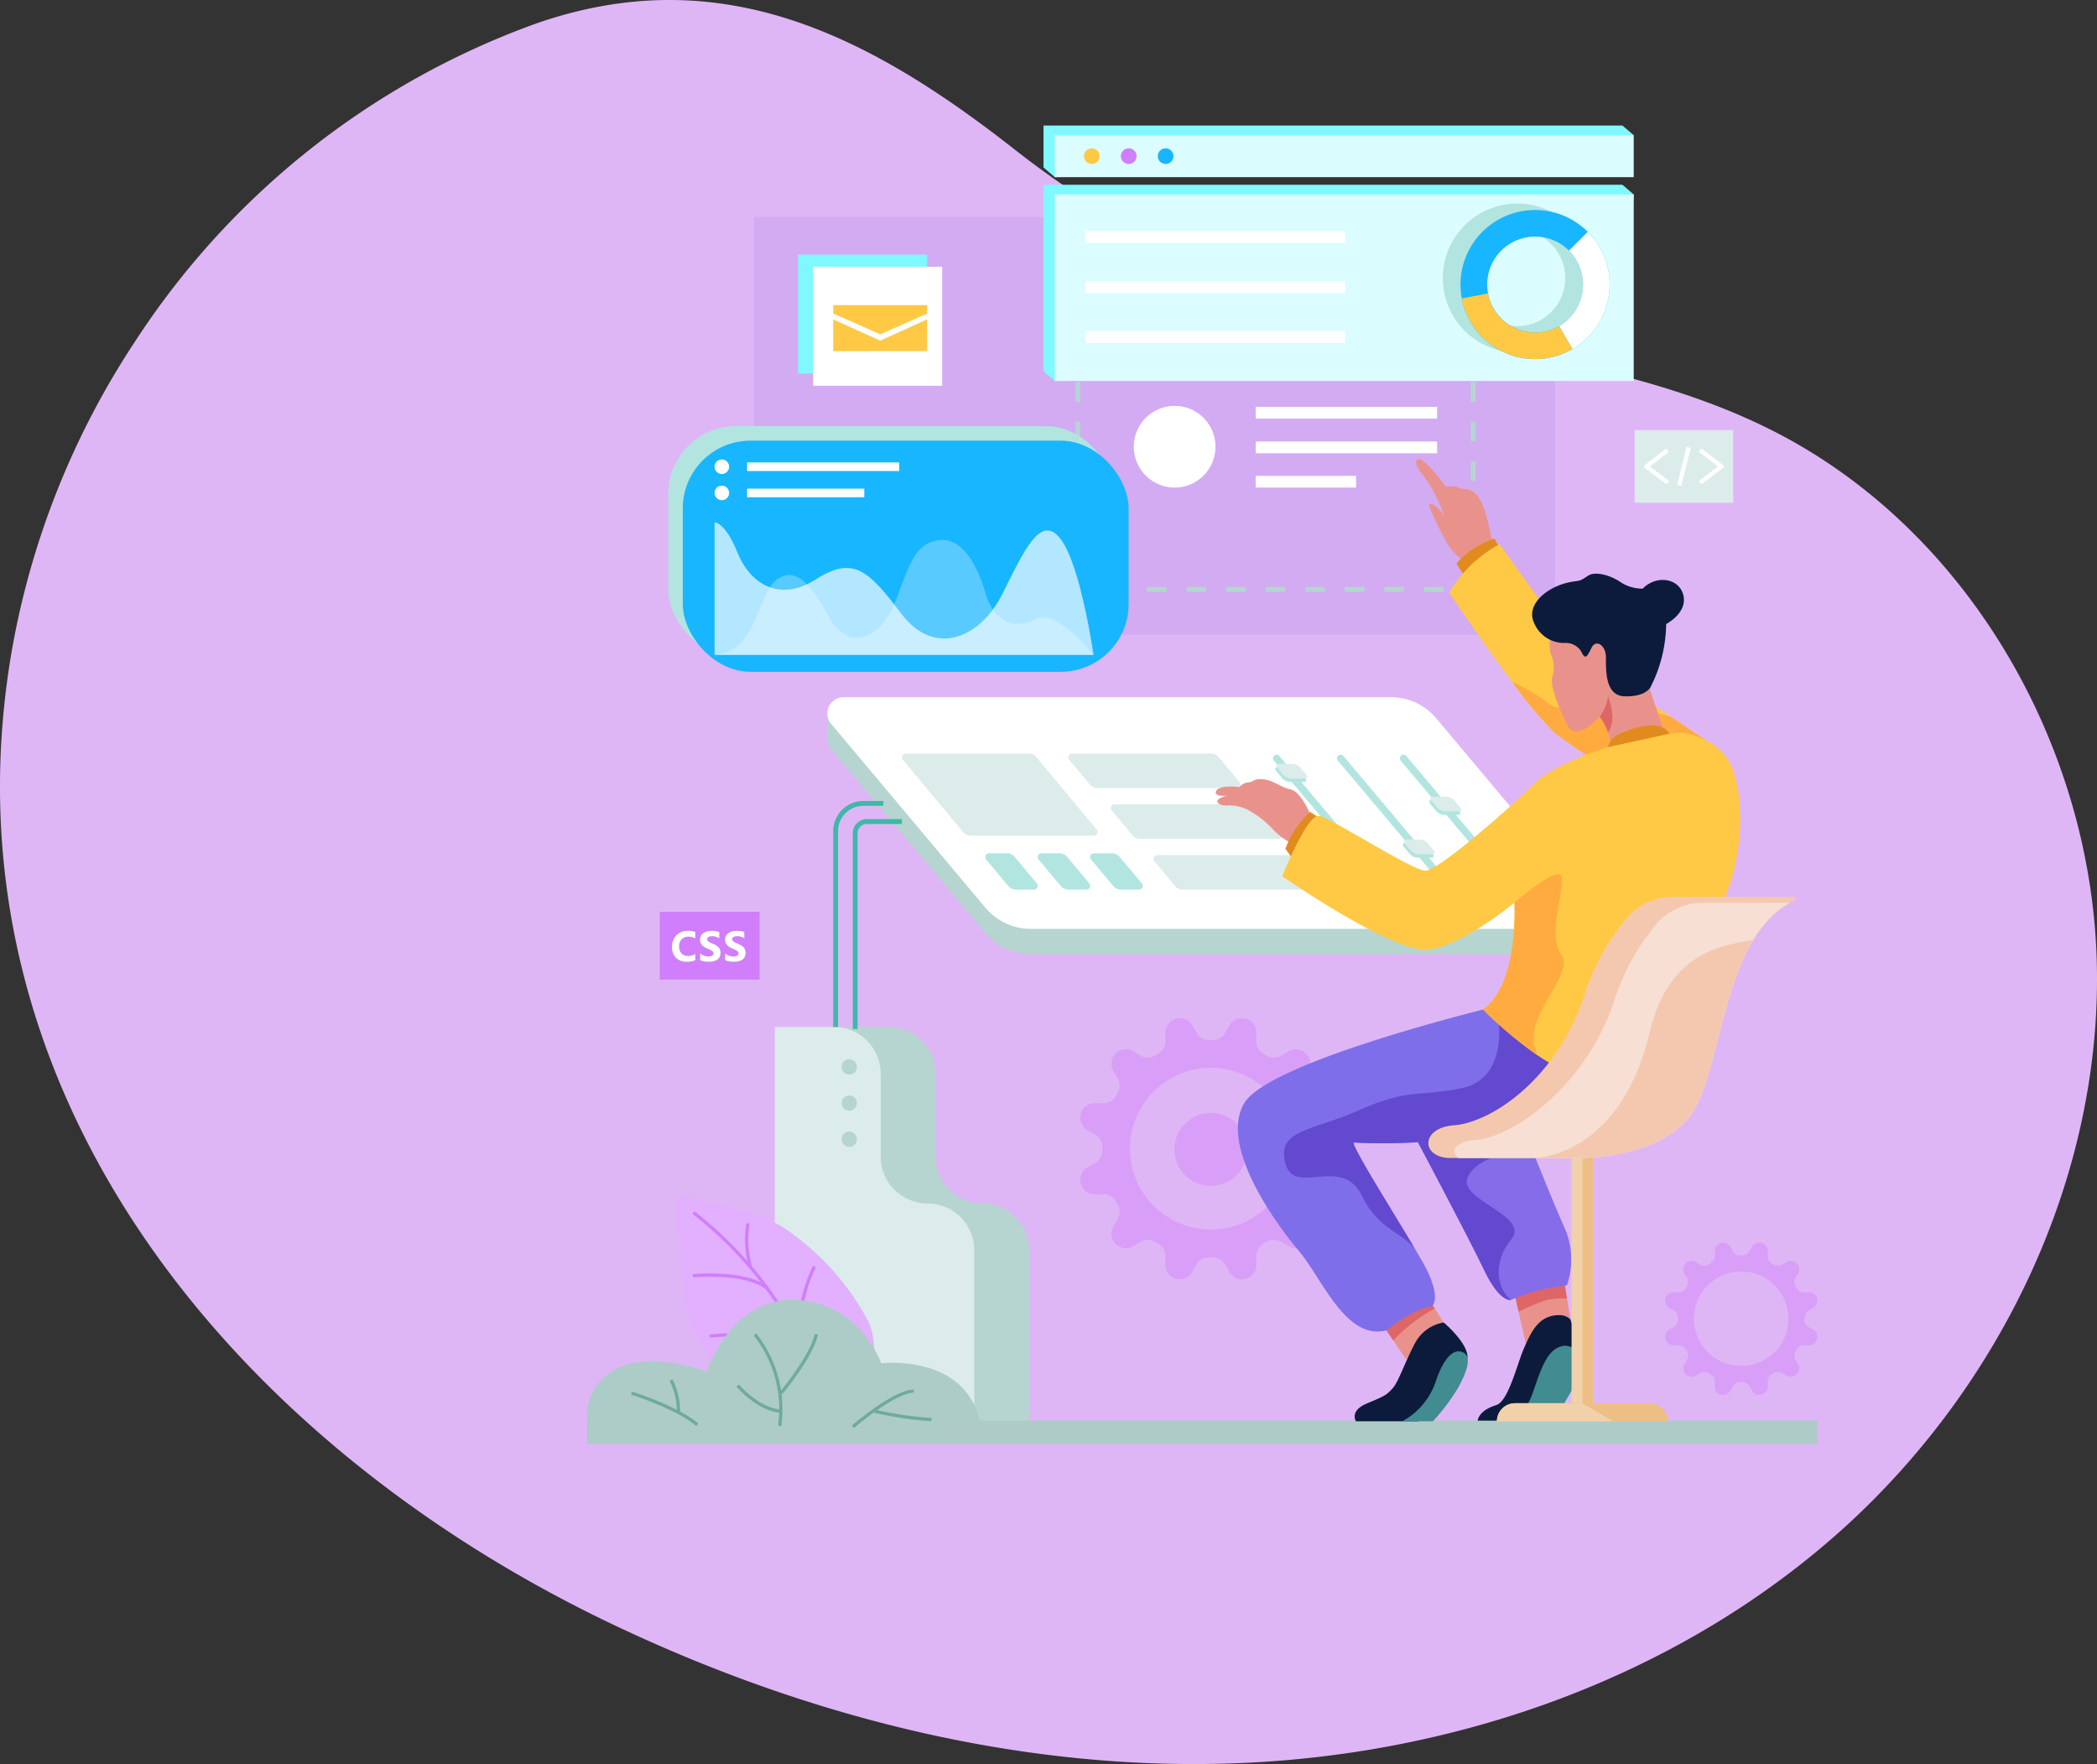 <svg xmlns="http://www.w3.org/2000/svg" xmlns:xlink="http://www.w3.org/1999/xlink" width="210" height="176.66" viewBox="0 0 210 176.66"><rect x="0" y="0" width="210" height="176.66" fill="#333333" stroke="none"/><defs><clipPath id="a"><rect width="210" height="176.66" fill="#dfb6f5"/></clipPath></defs><g transform="translate(-537.5 -10418.888)"><g transform="translate(537.5 10418.888)"><g clip-path="url(#a)"><path d="M13.466,34.287A81.737,81.737,0,0,0,1.221,64.941c-7.746,44.216,22.43,79.838,60.283,97.8,19.612,9.308,41.3,14.764,62.986,13.807s43.343-8.606,59.579-23.016,26.579-35.8,25.9-57.5-13.079-43.092-32.447-52.9c-16.753-8.482-36.731-8.067-54.06-15.3A95.447,95.447,0,0,1,101.394,14.8C86.96,3.522,72.12-4.1,53.623,2.38A80.381,80.381,0,0,0,13.466,34.287" transform="translate(0 0)" fill="#dfb6f5"/></g></g><g transform="translate(-70.07 9101.903)"><path d="M814.471,1853.113v-8.3a4.683,4.683,0,0,0-4.683-4.683h-5.921V1879.6h19.971v-17.118a4.683,4.683,0,0,0-4.683-4.683h0A4.683,4.683,0,0,1,814.471,1853.113Z" transform="translate(-113.213 -420.297)" fill="#b6d5d0"/><path d="M1118.73,1991.334l-3.779,3.69-1.271-1.889-2.028-3.017,4.859-2.258,1.326,2.077Z" transform="translate(-366.578 -541.905)" fill="#e9928b"/><path d="M1117.837,1989.938a15.723,15.723,0,0,0-4.157,3.2l-2.028-3.016,4.859-2.258Z" transform="translate(-366.578 -541.905)" fill="#de6667"/><rect width="80.215" height="41.826" transform="translate(683.087 1338.721)" fill="#856de9" opacity="0.15"/><rect width="12.919" height="11.916" transform="translate(687.487 1342.479)" fill="#7ff9ff"/><g transform="translate(715.263 1352.055)"><path d="M1164.055,1458.013h-.484v-.727h-.727v-.484h1.211Z" transform="translate(-1123.981 -1456.802)" fill="#b6d5d0"/><path d="M994.8,1457.286h-1.982v-.484H994.8Zm-3.963,0h-1.982v-.484h1.982Zm-3.963,0h-1.982v-.484h1.982Zm-3.963,0h-1.982v-.484h1.982Zm-3.963,0h-1.982v-.484h1.982Zm-3.963,0H973v-.484h1.982Zm-3.963,0h-1.982v-.484h1.982Zm-3.963,0h-1.982v-.484h1.982Zm-3.963,0h-1.982v-.484h1.982Z" transform="translate(-957.919 -1456.802)" fill="#b6d5d0"/><path d="M943.539,1458.013h-.484V1456.8h1.211v.484h-.727Z" transform="translate(-943.055 -1456.802)" fill="#b6d5d0"/><path d="M943.539,1492.657h-.484v-1.979h.484Zm0-3.958h-.484v-1.979h.484Zm0-3.958h-.484v-1.979h.484Zm0-3.958h-.484V1478.8h.484Zm0-3.958h-.484v-1.979h.484Z" transform="translate(-943.055 -1471.655)" fill="#b6d5d0"/><path d="M944.266,1587.986h-1.211v-1.211h.484v.727h.727Z" transform="translate(-943.055 -1563.793)" fill="#b6d5d0"/><path d="M994.8,1591.37h-1.981v-.484H994.8Zm-3.963,0h-1.982v-.484h1.982Zm-3.963,0h-1.982v-.484h1.982Zm-3.963,0h-1.982v-.484h1.982Zm-3.963,0h-1.982v-.484h1.982Zm-3.963,0H973v-.484h1.982Zm-3.963,0h-1.982v-.484h1.982Zm-3.963,0h-1.982v-.484h1.982Zm-3.963,0h-1.982v-.484h1.982Z" transform="translate(-957.919 -1567.177)" fill="#b6d5d0"/><path d="M1164.055,1587.986h-1.211v-.484h.727v-.727h.484Z" transform="translate(-1123.981 -1563.793)" fill="#b6d5d0"/><path d="M1167.438,1492.657h-.484v-1.979h.484Zm0-3.958h-.484v-1.979h.484Zm0-3.958h-.484v-1.979h.484Zm0-3.958h-.484V1478.8h.484Zm0-3.958h-.484v-1.979h.484Z" transform="translate(-1127.364 -1471.655)" fill="#b6d5d0"/></g><rect width="44.646" height="23.147" rx="6.785" transform="translate(674.49 1359.661)" fill="#b2e5e0"/><rect width="44.646" height="23.147" rx="6.785" transform="translate(675.944 1361.114)" fill="#18b6fe"/><path d="M738.7,1567.577h37.95s-1.265-8.855-3.257-11.547-3.66,1.023-5.867,5.437-6.782,6.406-10.12,1.992-4.845-5.814-8.559-3.445-6.621.377-7.859-2.692-2.288-3.014-2.288-3.014Z" transform="translate(-59.571 -185.012)" fill="#fff" opacity="0.67"/><path d="M738.7,1575.793a3.977,3.977,0,0,0,3.149-1.857c1.4-1.938,1.776-4.9,3.284-5.814s2.907,0,5.006,3.836,5.383,2.032,6.783-1.79,2.045-5.652,4.36-5.867,3.768,2.638,4.576,5.383,2.907,3.661,5.006,2.53,5.787,3.58,5.787,3.58Z" transform="translate(-59.571 -193.228)" fill="#fff" opacity="0.28"/><path d="M739.428,1520.141h0a.727.727,0,0,1-.727-.727h0a.727.727,0,0,1,.727-.727h0a.727.727,0,0,1,.727.727h0A.727.727,0,0,1,739.428,1520.141Z" transform="translate(-59.571 -155.69)" fill="#fff"/><rect width="15.234" height="0.861" transform="translate(682.387 1363.294)" fill="#fff"/><path d="M739.428,1534.983h0a.727.727,0,0,1-.727-.727h0a.727.727,0,0,1,.727-.727h0a.727.727,0,0,1,.727.727h0A.727.727,0,0,1,739.428,1534.983Z" transform="translate(-59.571 -167.908)" fill="#fff"/><rect width="11.735" height="0.861" transform="translate(682.387 1365.918)" fill="#fff"/><rect width="12.919" height="11.916" transform="translate(689.001 1343.701)" fill="#fff"/><g transform="translate(691.013 1347.539)"><path d="M815.3,1439.367l-4.7,2.126-4.7-2.126v3.176H815.3Z" transform="translate(-805.905 -1437.934)" fill="#ffc945"/><path d="M815.3,1431.261h-9.393v.848l4.7,2.079,4.7-2.079Z" transform="translate(-805.905 -1431.261)" fill="#ffc945"/></g><g transform="translate(714.915 1340.118)"><g transform="translate(0 10.012)"><path d="M967.072,1447.128H941.086v-1.213h25.986Zm-25.825-.161h25.663v-.89H941.248Z" transform="translate(-941.086 -1445.915)" fill="#fff"/></g><g transform="translate(0 5.006)"><path d="M967.072,1418.816H941.086V1417.6h25.986Zm-25.825-.162h25.663v-.89H941.248Z" transform="translate(-941.086 -1417.603)" fill="#fff"/></g><g transform="translate(0)"><path d="M967.072,1390.5H941.086v-1.213h25.986Zm-25.825-.161h25.663v-.891H941.248Z" transform="translate(-941.086 -1389.29)" fill="#fff"/></g></g><g transform="translate(771.273 1360.061)"><rect width="9.86" height="7.263" fill="#dceceb"/><path d="M1267.461,1516.066l-2.144-1.617a.212.212,0,0,1,0-.338l2.131-1.63.258.337-1.909,1.461,1.921,1.449Z" transform="translate(-1264.275 -1510.642)" fill="#fff"/><path d="M1296.381,1516.066l-.255-.339,1.922-1.449-1.909-1.461.258-.337,2.131,1.63a.212.212,0,0,1,0,.338Z" transform="translate(-1289.707 -1510.642)" fill="#fff"/><rect width="3.928" height="0.424" transform="translate(4.25 5.486) rotate(-76.026)" fill="#fff"/></g><path d="M1197.385,1987.92l-4.154,3.873-1.036-4.642-.4-1.8,4.964-1.255.286,1.749Z" transform="translate(-432.549 -538.808)" fill="#e9928b"/><path d="M1197.044,1985.847a6.928,6.928,0,0,0-2.053.129,25.4,25.4,0,0,0-2.8,1.175l-.4-1.8,4.964-1.255Z" transform="translate(-432.548 -538.808)" fill="#de6667"/><path d="M1178.981,2003.308c-2.1-.032-2.856,1.691-3.563,3.293s-1.564,5.339-2.789,5.716-1.885,1.036-1.885,1.79h4.421s2.774-3.05,4.2-4.241a6.594,6.594,0,0,0,1.773-1.962,28.059,28.059,0,0,0-1.082-4.172A1.548,1.548,0,0,0,1178.981,2003.308Z" transform="translate(-415.222 -554.621)" fill="#0c1b3c"/><path d="M1192.051,2020.634c-1.533.318-2.1,1.963-3.04,4.7s-2.812,3.03-2.812,3.03h5.222a15.8,15.8,0,0,1,.912-2.276,14.79,14.79,0,0,0,1.451-3C1194.257,2020.774,1192.425,2020.556,1192.051,2020.634Z" transform="translate(-427.944 -568.873)" fill="#408c91"/><path d="M1148.779,1913.7a19.242,19.242,0,0,0-5.578,1.454s-1.116.363-2.731-3.035-7.291-14.043-7.291-14.043l6.527.207,4.935.157s2.665,6.742,3.956,9.609A7.866,7.866,0,0,1,1148.779,1913.7Z" transform="translate(-384.298 -467.993)" fill="#856de9"/><path d="M1143.2,1909.107c-1.978,2.369-1.316,5.126,0,6.043,0,0-1.116.363-2.731-3.035s-7.291-14.043-7.291-14.043l6.527.207,4.262,1.893s-4.2.538-5.14,2.745S1145.179,1906.74,1143.2,1909.107Z" transform="translate(-384.298 -467.993)" fill="#6349cf"/><g transform="translate(715.74 1418.931)" opacity="0.4"><path d="M971.178,1849.962l-.728-.4a1.431,1.431,0,0,1-.738-1.272c0-.059,0-.119,0-.178s0-.119,0-.178a1.431,1.431,0,0,1,.738-1.272l.728-.4a1.439,1.439,0,0,0,.691-1.627c0-.007,0-.015-.007-.021a1.436,1.436,0,0,0-1.41-1.063l-.835.013a1.445,1.445,0,0,1-1.283-.749l-.158-.274a1.446,1.446,0,0,1-.009-1.489l.428-.711a1.437,1.437,0,0,0-.216-1.754l-.018-.018a1.436,1.436,0,0,0-1.754-.216l-.711.427a1.446,1.446,0,0,1-1.489-.009l-.274-.158a1.444,1.444,0,0,1-.749-1.283l.013-.835a1.436,1.436,0,0,0-1.063-1.41l-.022-.007a1.439,1.439,0,0,0-1.627.691l-.4.729a1.431,1.431,0,0,1-1.272.738l-.178,0-.178,0a1.432,1.432,0,0,1-1.272-.738l-.4-.729a1.439,1.439,0,0,0-1.627-.691l-.022.007a1.436,1.436,0,0,0-1.063,1.41l.013.835a1.445,1.445,0,0,1-.749,1.283l-.274.158a1.446,1.446,0,0,1-1.489.009l-.711-.427a1.436,1.436,0,0,0-1.754.216l-.018.018a1.437,1.437,0,0,0-.216,1.754l.428.711a1.447,1.447,0,0,1-.01,1.489l-.158.274a1.445,1.445,0,0,1-1.283.749l-.835-.013a1.436,1.436,0,0,0-1.41,1.063c0,.007,0,.015-.007.021a1.438,1.438,0,0,0,.691,1.627l.728.4a1.431,1.431,0,0,1,.738,1.272c0,.059,0,.119,0,.178s0,.119,0,.178a1.431,1.431,0,0,1-.738,1.272l-.728.4a1.438,1.438,0,0,0-.691,1.627c0,.007,0,.015.007.022a1.436,1.436,0,0,0,1.41,1.063l.835-.013a1.445,1.445,0,0,1,1.283.749l.158.274a1.447,1.447,0,0,1,.01,1.489l-.428.711a1.436,1.436,0,0,0,.216,1.754l.018.018a1.436,1.436,0,0,0,1.754.216l.711-.428a1.447,1.447,0,0,1,1.489.009l.274.158a1.445,1.445,0,0,1,.749,1.283l-.013.835a1.436,1.436,0,0,0,1.063,1.41l.022.007a1.438,1.438,0,0,0,1.627-.691l.4-.728a1.432,1.432,0,0,1,1.272-.738l.178,0,.178,0a1.431,1.431,0,0,1,1.272.738l.4.728a1.438,1.438,0,0,0,1.627.691l.022-.007a1.436,1.436,0,0,0,1.063-1.41l-.013-.835a1.444,1.444,0,0,1,.749-1.283l.274-.158a1.447,1.447,0,0,1,1.489-.009l.711.428a1.436,1.436,0,0,0,1.754-.216l.018-.018a1.436,1.436,0,0,0,.216-1.754l-.428-.711a1.447,1.447,0,0,1,.009-1.489c.053-.09.105-.182.158-.274a1.444,1.444,0,0,1,1.283-.749l.835.013a1.436,1.436,0,0,0,1.41-1.063c0-.007,0-.015.007-.022A1.439,1.439,0,0,0,971.178,1849.962Zm-12.346,6.239a8.094,8.094,0,1,1,8.094-8.094A8.093,8.093,0,0,1,958.832,1856.2Z" transform="translate(-945.747 -1835.022)" fill="#d07efc"/><circle cx="3.654" cy="3.654" r="3.654" transform="translate(8.596 15.711) rotate(-74.68)" fill="#d07efc"/></g><g transform="translate(774.299 1441.409)" opacity="0.4"><path d="M1291.779,1970.868l-.425-.236a.836.836,0,0,1-.431-.743c0-.035,0-.069,0-.1s0-.069,0-.1a.836.836,0,0,1,.431-.743l.425-.236a.839.839,0,0,0,.4-.949s0-.009,0-.013a.838.838,0,0,0-.823-.62l-.487.008a.844.844,0,0,1-.749-.437l-.092-.16a.845.845,0,0,1-.005-.869l.25-.415a.838.838,0,0,0-.126-1.024l-.01-.01a.838.838,0,0,0-1.024-.126l-.415.249a.843.843,0,0,1-.869-.005l-.16-.092a.843.843,0,0,1-.437-.749l.008-.488a.838.838,0,0,0-.62-.823l-.013,0a.84.84,0,0,0-.95.4l-.236.425a.835.835,0,0,1-.742.431l-.1,0-.1,0a.835.835,0,0,1-.743-.431l-.236-.425a.84.84,0,0,0-.949-.4l-.013,0a.838.838,0,0,0-.62.823l.008.488a.843.843,0,0,1-.437.749l-.16.092a.843.843,0,0,1-.869.005l-.415-.249a.838.838,0,0,0-1.024.126l-.01.01a.839.839,0,0,0-.126,1.024l.25.415a.844.844,0,0,1-.005.869l-.092.16a.843.843,0,0,1-.749.437l-.487-.008a.838.838,0,0,0-.823.62l0,.013a.839.839,0,0,0,.4.949l.425.236a.836.836,0,0,1,.431.743c0,.035,0,.069,0,.1s0,.069,0,.1a.836.836,0,0,1-.431.743l-.425.236a.84.84,0,0,0-.4.95l0,.012a.838.838,0,0,0,.823.621l.487-.008a.843.843,0,0,1,.749.437l.092.16a.844.844,0,0,1,.005.869l-.25.415a.839.839,0,0,0,.126,1.024l.01.01a.838.838,0,0,0,1.024.126l.415-.25a.845.845,0,0,1,.869.006l.16.092a.844.844,0,0,1,.437.749l-.008.487a.838.838,0,0,0,.62.823l.013,0a.839.839,0,0,0,.949-.4l.236-.425a.836.836,0,0,1,.743-.431l.1,0,.1,0a.836.836,0,0,1,.742.431l.236.425a.84.84,0,0,0,.95.4l.013,0a.838.838,0,0,0,.62-.823l-.008-.487a.844.844,0,0,1,.437-.749l.16-.092a.845.845,0,0,1,.869-.006l.415.25a.838.838,0,0,0,1.024-.126l.01-.01a.838.838,0,0,0,.126-1.024l-.25-.415a.845.845,0,0,1,.005-.869l.092-.16a.843.843,0,0,1,.749-.437l.487.008a.838.838,0,0,0,.823-.621s0-.009,0-.012A.839.839,0,0,0,1291.779,1970.868Zm-7.206,3.642a4.725,4.725,0,1,1,4.724-4.724A4.724,4.724,0,0,1,1284.573,1974.51Z" transform="translate(-1276.935 -1962.147)" fill="#d07efc"/></g><rect width="123.219" height="2.338" transform="translate(666.356 1459.251)" fill="#aecbc7"/><g transform="translate(690.417 1386.808)"><path d="M879.339,1684.322v-2.537l-2.284-.59-1.75-2.086.457-1.249-13.943-15.932H803.568a1.035,1.035,0,0,0-1.034,1.034v1.8l.014.011a1.594,1.594,0,0,0,.37.839l15.453,18.417a5.91,5.91,0,0,0,4.527,2.11h54.826a1.619,1.619,0,0,0,1.616-1.446A1.7,1.7,0,0,0,879.339,1684.322Z" transform="translate(-802.534 -1660.411)" fill="#b6d5d0"/><g transform="translate(0)"><path d="M877.723,1676.541H822.9a5.909,5.909,0,0,1-4.526-2.111l-15.453-18.416a1.623,1.623,0,0,1,1.243-2.666h54.827a5.909,5.909,0,0,1,4.526,2.111l15.453,18.416A1.623,1.623,0,0,1,877.723,1676.541Z" transform="translate(-802.534 -1653.348)" fill="#fff"/><path d="M1137.845,1699.289h0a.364.364,0,0,1-.279-.13l-10.654-12.658a.364.364,0,0,1,.278-.6h0a.365.365,0,0,1,.279.13l10.654,12.658A.364.364,0,0,1,1137.845,1699.289Z" transform="translate(-1069.486 -1680.147)" fill="#b2e5e0"/><g transform="translate(7.476 5.643)"><path d="M864.025,1693.487H851.7a.977.977,0,0,1-.751-.352l-6.045-7.253a.376.376,0,0,1,.289-.617h12.328a.978.978,0,0,1,.751.351l6.045,7.253A.376.376,0,0,1,864.025,1693.487Z" transform="translate(-844.813 -1685.265)" fill="#dceceb"/><path d="M896.858,1745.39H895.04a.977.977,0,0,1-.749-.35l-2.235-2.668a.376.376,0,0,1,.288-.618h1.818a.977.977,0,0,1,.749.35l2.235,2.667A.376.376,0,0,1,896.858,1745.39Z" transform="translate(-883.63 -1731.767)" fill="#b2e5e0"/><path d="M926.576,1745.39h-1.818a.977.977,0,0,1-.749-.35l-2.235-2.668a.376.376,0,0,1,.288-.618h1.818a.976.976,0,0,1,.749.35l2.235,2.667A.376.376,0,0,1,926.576,1745.39Z" transform="translate(-908.093 -1731.767)" fill="#b2e5e0"/><path d="M956.294,1745.39h-1.818a.977.977,0,0,1-.749-.35l-2.235-2.668a.376.376,0,0,1,.288-.618H953.6a.976.976,0,0,1,.749.35l2.235,2.667A.376.376,0,0,1,956.294,1745.39Z" transform="translate(-932.557 -1731.767)" fill="#b2e5e0"/><g transform="translate(16.656)"><path d="M955.862,1688.717H941.936a.977.977,0,0,1-.749-.349l-2.085-2.485a.376.376,0,0,1,.288-.618h13.927a.977.977,0,0,1,.749.349l2.085,2.485A.376.376,0,0,1,955.862,1688.717Z" transform="translate(-939.013 -1685.265)" fill="#dceceb"/><path d="M979.968,1717.445H966.041a.977.977,0,0,1-.749-.349l-2.085-2.485a.376.376,0,0,1,.288-.618h13.927a.978.978,0,0,1,.749.349l2.085,2.485A.376.376,0,0,1,979.968,1717.445Z" transform="translate(-958.857 -1708.914)" fill="#dceceb"/><path d="M1004.132,1746.242H990.205a.977.977,0,0,1-.749-.349l-2.085-2.485a.376.376,0,0,1,.288-.618h13.927a.977.977,0,0,1,.749.349l2.085,2.485A.376.376,0,0,1,1004.132,1746.242Z" transform="translate(-978.748 -1732.619)" fill="#dceceb"/></g></g><g transform="translate(44.634 5.756)"><path d="M1065.983,1699.289h0a.364.364,0,0,1-.279-.13l-10.654-12.658a.364.364,0,0,1,.278-.6h0a.364.364,0,0,1,.278.13l10.655,12.658A.364.364,0,0,1,1065.983,1699.289Z" transform="translate(-1054.964 -1685.903)" fill="#b2e5e0"/><g transform="translate(0.226 0.929)"><path d="M1059.163,1694.591h-1.518a1.133,1.133,0,0,1-.729-.4l-.551-.657c-.184-.219-.155-.4.064-.4h1.518a1.133,1.133,0,0,1,.729.4l.551.657C1059.411,1694.413,1059.382,1694.591,1059.163,1694.591Z" transform="translate(-1056.244 -1692.79)" fill="#b2e5e0"/><path d="M1059.752,1692.6h-1.518a1.131,1.131,0,0,1-.729-.4l-.551-.657c-.183-.219-.155-.4.064-.4h1.518a1.133,1.133,0,0,1,.729.4l.551.657C1060,1692.427,1059.971,1692.6,1059.752,1692.6Z" transform="translate(-1056.729 -1691.155)" fill="#dceceb"/></g></g><g transform="translate(60.285 9.973)"><path d="M1146.4,1713.185h-1.518a1.132,1.132,0,0,1-.729-.4l-.551-.657c-.184-.219-.155-.4.064-.4h1.518a1.133,1.133,0,0,1,.729.4l.551.657C1146.649,1713.007,1146.62,1713.185,1146.4,1713.185Z" transform="translate(-1143.482 -1711.384)" fill="#b2e5e0"/><path d="M1146.99,1711.2h-1.518a1.132,1.132,0,0,1-.729-.4l-.551-.657c-.184-.219-.155-.4.064-.4h1.517a1.131,1.131,0,0,1,.729.4l.551.657C1147.238,1711.021,1147.209,1711.2,1146.99,1711.2Z" transform="translate(-1143.968 -1709.749)" fill="#dceceb"/></g><g transform="translate(51.044 5.756)"><path d="M1102.234,1699.289h0a.364.364,0,0,1-.278-.13L1091.3,1686.5a.364.364,0,0,1,.278-.6h0a.365.365,0,0,1,.278.13l10.654,12.658A.364.364,0,0,1,1102.234,1699.289Z" transform="translate(-1091.215 -1685.903)" fill="#b2e5e0"/><g transform="translate(6.583 8.505)"><path d="M1131.367,1737.438h-1.517a1.133,1.133,0,0,1-.729-.4l-.551-.657c-.184-.219-.155-.4.064-.4h1.518a1.132,1.132,0,0,1,.729.4l.551.657C1131.615,1737.26,1131.586,1737.438,1131.367,1737.438Z" transform="translate(-1128.448 -1735.637)" fill="#b2e5e0"/><path d="M1131.957,1735.451h-1.518a1.132,1.132,0,0,1-.729-.4l-.551-.657c-.184-.219-.155-.4.064-.4h1.518a1.133,1.133,0,0,1,.729.4l.551.657C1132.2,1735.274,1132.176,1735.451,1131.957,1735.451Z" transform="translate(-1128.934 -1734.002)" fill="#dceceb"/></g></g></g></g><path d="M1072.526,1832.228a11.752,11.752,0,0,1-4.012,5.114,16.645,16.645,0,0,1-6.283,2.9,56.014,56.014,0,0,1-15.539,1.371c-.431.071,3.739,6.661,6.085,10.616.292.491.555.942.778,1.334l.079.142c1.912,3.435.89,4.3.89,4.3-1.938.242-4.6,2.422-4.6,2.422-4.037,1.05-6.46-5.248-8.72-7.913s-8.075-10.577-5.491-14.857,25.557-9.77,25.557-9.77l2.29.883,4.32,1.667Z" transform="translate(-303.53 -410.215)" fill="#7e6ee9"/><path d="M1139.654,1973.1c.028.048.053.1.079.142A.519.519,0,0,1,1139.654,1973.1Z" transform="translate(-389.628 -529.755)" fill="#1b5175"/><path d="M1091.657,1837.27c-.013.031-.617.887-1.589,2.216a16.644,16.644,0,0,1-6.283,2.9,56.023,56.023,0,0,1-15.539,1.371c-.431.071,3.739,6.661,6.085,10.616-1.408-1.694-3.632-1.917-5.3-5.3-2.019-4.111-6.783.155-7.653-3.236s2.485-3.149,7.411-5.329,5.733-1.292,10.2-2.182,3.767-6.369,3.767-6.369l2.352-1.039,3.273-.423s.465.924,1.046,2.09C1090.4,1834.533,1091.7,1837.168,1091.657,1837.27Z" transform="translate(-325.084 -412.358)" fill="#6349cf"/><path d="M1110.146,2007.5s2.325,1.941,2.378,3.416-4.895,6.472-4.895,6.472h-6.276s-.673-1.03,1.064-1.768,1.91-.781,2.562-1.476,1.216-2.562,2.258-4.516A3.977,3.977,0,0,1,1110.146,2007.5Z" transform="translate(-357.995 -558.074)" fill="#0c1b3c"/><path d="M1141.152,1528.791a6.078,6.078,0,0,1-1.958-1.921,35.547,35.547,0,0,1-1.808-3.766c-.075-.527.979.038,1.582,1.092a25.834,25.834,0,0,0-1.168-2.6c-.753-1.469-1.958-2.373-1.657-3.089s2.486,2,2.749,2.448.791-.038,1.469.3.678-.037,1.356.377,1.261,1.256,1.968,4.959Z" transform="translate(-386.699 -155.444)" fill="#e9928b"/><path d="M1030.359,1706.279a6.906,6.906,0,0,1-2.141-1.568,9.673,9.673,0,0,0-2.589-1.966,4.233,4.233,0,0,0-1.917-.373c-.747.05-1.145-.3-.971-.548s.871-.423.871-.423-1.369.125-1.021-.5,2.315-.373,2.315-.373a1.3,1.3,0,0,1,.9-.473c.523,0,.473-.423,1.518-.3s1.593.747,2.688,1,2,2.526,2,2.526Z" transform="translate(-293.219 -304.724)" fill="#e9928b"/><path d="M1064.509,1718.361a9.055,9.055,0,0,0-2.3,3.2l-.188.484,1.023,1.427,2.368-4.522Z" transform="translate(-325.725 -320.058)" fill="#e18b1f"/><path d="M1159.683,1567.314l-.848-1.332a8.753,8.753,0,0,1,3.8-2.5l.526.929Z" transform="translate(-405.418 -192.561)" fill="#e18b1f"/><path d="M1181.664,1587.139l-6.439,3.415-.956.507s-.341-.171-.9-.463a51.773,51.773,0,0,1-8.068-5.027,39.606,39.606,0,0,1-4.276-5.116c-3.048-4.082-6.3-8.933-6.3-8.933a13.281,13.281,0,0,1,5.048-4.845s7.291,10.255,8.422,11.224c.66.567,5.153,3.629,8.771,6.074C1179.535,1585.713,1181.664,1587.139,1181.664,1587.139Z" transform="translate(-402.034 -195.193)" fill="#ffc945"/><path d="M1211,1651.284l-6.438,3.415-1.856.044a51.775,51.775,0,0,1-8.068-5.027,39.614,39.614,0,0,1-4.276-5.116,20.271,20.271,0,0,1,3.424,1.97c1.67,1.445,1.185-.323,8.614.7a24.81,24.81,0,0,1,3.9.849C1208.872,1649.858,1211,1651.284,1211,1651.284Z" transform="translate(-431.37 -259.339)" fill="#ffab40"/><path d="M1223.195,1621.069s-5.571,3.419-5.584,1.266a5.86,5.86,0,0,0-.305-1.852,4.831,4.831,0,0,0-.84-1.566l0,0c-1.99,2.12-2.876,1.449-3.119,1.045s-1.885-3.795-1.642-4.925a3.461,3.461,0,0,0-.161-2.5,4.726,4.726,0,0,1,.161-2.395l4.738-1s4.386,4.468,4.764,5.975S1223.195,1621.069,1223.195,1621.069Z" transform="translate(-448.704 -230.154)" fill="#e9928b"/><path d="M1105.009,1688.714c-1.453,4.36-9.358,18.922-13.5,19.337-1.687.17-3.863-.932-5.847-2.3a41.448,41.448,0,0,1-5.363-4.517c3.633-2.576,3.149-10.7,3.149-10.7a0,0,0,0,1,0,0c-.079.065-5.193,4.312-8.622,4.712-3.458.4-14.631-7.348-14.631-7.348s2.5-6.3,3.714-6.056,9.2,5.41,10.574,5.49,9.127-6.863,11.059-8.8,9.534-4.925,14.863-5.006c0,0,3.472.565,4.683,3.149S1106.463,1684.354,1105.009,1688.714Z" transform="translate(-324.22 -283.157)" fill="#ffc945"/><path d="M1206.044,1584.13c-2.531.3-4.934,2.179-4.157,4.057a3.264,3.264,0,0,0,3.262,2.116,1.806,1.806,0,0,1,1.633,1.115c.34.526.49.2.916-.651s1.4-.243,1.427.905-.175,3.928,1.878,3.978,2.454-.8,2.53-.8a14.344,14.344,0,0,0,1.628-6.437s2.129-1.1,1.728-2.855-2.7-2.1-4.082-.689a4,4,0,0,1-2.229-.664c-1.077-.726-2.529-1.077-3.206-.651S1206.67,1584.054,1206.044,1584.13Z" transform="translate(-440.735 -208.934)" fill="#0c1b3c"/><g transform="translate(750.606 1406.801)"><rect width="2.163" height="24.571" transform="translate(14.346 26.134)" fill="#f0d1aa"/><path d="M1231.268,1938.477h-1.081v-24.571l1.081-.067Z" transform="translate(-1214.76 -1887.772)" fill="#edbf84"/><path d="M1198.895,2055h-17.12a1.819,1.819,0,0,1,1.818-1.817h13.484A1.817,1.817,0,0,1,1198.895,2055Z" transform="translate(-1174.908 -2002.477)" fill="#edbf84"/><path d="M1193.432,2055h-11.657a1.819,1.819,0,0,1,1.818-1.817h6.742Z" transform="translate(-1174.908 -2002.477)" fill="#f0d1aa"/><g transform="translate(0 0)"><path d="M1179.609,1766.772c-.154.072-.3.148-.45.227-.048.026-.1.052-.142.08s-.094.054-.14.082-.092.055-.138.084-.084.052-.125.08-.1.063-.144.1l-.132.092c-.044.031-.088.063-.131.1-.145.107-.288.22-.427.338-.051.043-.1.086-.15.13-.176.155-.348.318-.513.488l0,0c-.068.069-.135.141-.2.212l-.03.033q-.1.107-.193.218c-.07.081-.138.162-.206.245a.082.082,0,0,1-.013.015c-.063.078-.125.157-.186.237s-.129.168-.19.255l-.011.014c-.062.085-.122.17-.181.257s-.124.181-.183.273c0,0,0,0,0,0-.052.081-.1.163-.156.247l-.043.069c-.013.02-.026.041-.038.062-.1.155-.187.313-.277.474-.109.2-.217.394-.319.6-.052.1-.1.2-.154.306s-.1.206-.149.31q-.147.312-.285.632-.07.159-.136.321t-.132.325q-.057.141-.112.282-.071.188-.143.379c-.042.111-.082.221-.121.333l-.014.039c-.036.1-.071.2-.1.3q-.12.345-.234.7c-.035.108-.07.217-.1.326l-.107.343c-.068.217-.132.433-.2.651,0,.013-.007.026-.011.038q-.052.173-.1.346l0,.006c-.032.113-.065.227-.1.341-.042.146-.082.294-.123.44l-.068.251c-.013.046-.025.093-.038.139-.081.3-.159.6-.237.894s-.15.578-.224.863c-.031.122-.063.243-.094.365l-.289,1.126c-.03.108-.057.217-.086.325-.051.2-.1.391-.155.582l-.1.356c-.117.423-.233.833-.355,1.23l-.082.269-.061.189c-.017.053-.033.107-.051.159-.056.174-.113.344-.173.511s-.126.356-.192.526c0,.01-.007.018-.009.026-.03.077-.06.152-.091.227s-.052.131-.08.2l-.021.051c-.031.074-.063.147-.1.22a.129.129,0,0,1-.008.018c-.035.079-.07.156-.106.231s-.071.15-.108.223c-.026.055-.053.108-.082.161-.012.025-.025.049-.038.073-.035.064-.069.126-.1.188l-.05.087c-.021.037-.044.074-.067.111-3.036,4.941-11.667,4.762-11.667,4.762h-12.68c-2.976,0-3.036-3.036.357-3.274s10-4.167,12.977-12.8a22.66,22.66,0,0,1,4.472-8.132,6.064,6.064,0,0,1,4.456-1.929h12.121A.186.186,0,0,1,1179.609,1766.772Z" transform="translate(-1142.938 -1766.417)" fill="#f4c8af"/><path d="M1191.291,1769.709c-.048.026-.1.052-.142.08s-.094.053-.14.082-.092.055-.138.084l-.125.08c-.049.031-.1.063-.144.1s-.089.061-.132.092-.088.063-.131.1c-.145.107-.288.22-.427.338-.051.043-.1.086-.15.13-.176.155-.348.318-.513.488l0,0c-.068.069-.135.141-.2.212l-.03.033q-.1.107-.193.218c-.07.081-.138.163-.206.245a.089.089,0,0,1-.013.015c-.062.079-.125.157-.186.237s-.129.169-.19.255l-.011.014c-.061.084-.121.17-.181.257s-.123.181-.183.273c0,0,0,0,0,0l-.156.247-.043.069c-.012.02-.025.041-.037.062h0c-.1.155-.187.313-.277.474-.11.2-.217.394-.319.6-.052.1-.1.2-.154.306s-.1.2-.149.31q-.147.312-.285.632c-.045.106-.092.213-.136.322s-.089.217-.132.325-.075.188-.112.282q-.071.188-.143.379c-.04.111-.082.221-.121.333l-.014.039c-.036.1-.07.2-.1.3q-.12.345-.234.7c-.035.108-.069.217-.1.326l-.107.343c-.067.217-.132.435-.2.651,0,.013-.007.026-.011.038l-.1.346,0,.006-.1.341c-.042.146-.082.294-.123.44-.022.085-.045.168-.068.251-.013.046-.025.093-.038.14-.08.3-.16.6-.237.894s-.15.577-.224.863c-.031.122-.062.244-.094.365l-.289,1.126q-.043.165-.085.325c-.051.2-.1.391-.155.582-.032.119-.064.238-.1.356-.117.423-.233.833-.355,1.23l-.082.269-.061.189c-.017.054-.033.107-.051.16-.056.174-.113.344-.173.511s-.126.356-.192.526c0,.01-.007.018-.009.026-.03.077-.06.152-.091.227s-.052.131-.08.2l-.022.051c-.031.074-.063.148-.1.22a.144.144,0,0,1-.008.018c-.035.078-.07.156-.106.231s-.071.15-.108.223c-.026.055-.054.108-.082.161-.012.025-.025.049-.038.073-.035.064-.069.126-.1.188s-.077.133-.117.2c-3.036,4.941-11.667,4.762-11.667,4.762h-11.877c-.848-.662-.435-1.672,1.817-1.83,3.393-.238,10.725-5.029,13.7-13.66a22.663,22.663,0,0,1,4.472-8.132,6.065,6.065,0,0,1,4.456-1.929Z" transform="translate(-1155.071 -1769.127)" fill="#f7dfd3"/><path d="M1225.376,1790.69c-.1.155-.187.313-.278.474-.109.2-.217.394-.319.6-.052.1-.1.2-.154.306s-.1.2-.149.31q-.146.312-.285.632c-.045.106-.092.213-.136.322s-.089.217-.132.325-.075.188-.112.282q-.071.188-.143.379c-.041.111-.082.222-.121.333l-.014.039c-.036.1-.07.2-.1.3q-.12.345-.235.7l-.1.326-.107.343c-.067.217-.132.435-.2.651,0,.013-.007.026-.011.038l-.1.346,0,.006-.1.341c-.042.146-.082.294-.123.44q-.034.127-.068.251l-.038.139c-.08.3-.16.6-.237.894s-.15.577-.224.863c-.031.121-.062.244-.094.364l-.289,1.126q-.043.164-.086.325c-.051.2-.1.391-.155.582-.032.119-.064.238-.1.356-.117.423-.233.833-.355,1.23l-.082.269-.061.189c-.017.054-.033.107-.051.16q-.084.261-.173.511c-.062.18-.126.356-.192.526,0,.01-.007.018-.01.026-.03.078-.059.152-.09.227s-.052.131-.08.2l-.022.051c-.031.074-.063.148-.1.22a.165.165,0,0,1-.008.018c-.035.078-.071.156-.106.231s-.071.15-.108.223q-.039.082-.082.161c-.012.025-.025.049-.038.073-.035.064-.069.126-.1.188l-.05.087c-.021.037-.044.074-.067.111-3.036,4.941-11.667,4.762-11.667,4.762h-4.173c.438-.026,8.546-.416,11.437-12.534C1216.943,1791.815,1222.247,1791.328,1225.376,1790.69Z" transform="translate(-1192.836 -1786.398)" fill="#f4c8af"/></g></g><path d="M783.419,1853.113v-8.3a4.683,4.683,0,0,0-4.683-4.683h-5.921V1879.6h19.971v-17.118a4.683,4.683,0,0,0-4.683-4.683h0A4.683,4.683,0,0,1,783.419,1853.113Z" transform="translate(-87.652 -420.297)" fill="#dceceb"/><g transform="translate(675.21 1436.707)"><path d="M735.825,1948.126a25.51,25.51,0,0,0-7.529-8.69c-3.542-2.783-8.183-2.795-10.078-3.693s-1.943,1.587-1.355,3.922-1.2,13.081,9.566,16.5S737.159,1950.671,735.825,1948.126Z" transform="translate(-716.532 -1935.555)" fill="#e2b0fe"/><path d="M786.03,1983.311a.162.162,0,0,1-.16-.14,14.8,14.8,0,0,1,1.39-7.6.161.161,0,0,1,.288.146,14.448,14.448,0,0,0-1.357,7.411.162.162,0,0,1-.138.182Z" transform="translate(-773.537 -1968.423)" fill="#d07efc"/><path d="M745.017,2015.025a.159.159,0,0,1-.075-.018c-3.208-1.685-8.783-1.081-8.839-1.075a.162.162,0,1,1-.036-.321c.233-.026,5.73-.62,9.025,1.11a.161.161,0,0,1-.075.3Z" transform="translate(-732.495 -1999.711)" fill="#d07efc"/><path d="M738.168,1961.57a.161.161,0,0,1-.157-.124c-2.312-9.547-11.472-16.293-11.565-16.36a.161.161,0,0,1,.19-.261c.093.068,9.349,6.884,11.688,16.545a.161.161,0,0,1-.119.195A.157.157,0,0,1,738.168,1961.57Z" transform="translate(-724.639 -1943.161)" fill="#d07efc"/><path d="M733.782,1981.346a.161.161,0,0,1-.1-.035c-2.092-1.674-7.147-1.237-7.2-1.233a.159.159,0,0,1-.176-.146.162.162,0,0,1,.146-.176c.213-.019,5.234-.453,7.428,1.3a.161.161,0,0,1-.1.288Z" transform="translate(-724.58 -1971.891)" fill="#d07efc"/><path d="M756.533,1955.835a.162.162,0,0,1-.149-.1,10.289,10.289,0,0,1-.3-4.307.162.162,0,1,1,.32.043,10.18,10.18,0,0,0,.273,4.138.162.162,0,0,1-.149.224Z" transform="translate(-749.009 -1948.508)" fill="#d07efc"/></g><g transform="translate(666.335 1447.168)"><path d="M666.356,2006.8c-.307-3.226,2.613-8.08,11.989-4.922,0,0,2.369-7.4,8.883-7.155s8.587,6.338,8.587,6.338,8.751-1.058,10,6.344C705.816,2007.408,666.8,2011.463,666.356,2006.8Z" transform="translate(-666.335 -1994.72)" fill="#adccc7"/><g transform="translate(14.978 3.333)"><path d="M763.61,2022.875l-.319-.051a11.866,11.866,0,0,0-2.437-9.042l.243-.213A12.219,12.219,0,0,1,763.61,2022.875Z" transform="translate(-759.119 -2013.568)" fill="#6eab9c"/><path d="M775.9,2019.994l-.247-.208c.03-.036,3-3.588,3.507-5.817l.315.072C778.951,2016.345,776.025,2019.846,775.9,2019.994Z" transform="translate(-771.302 -2013.898)" fill="#6eab9c"/><path d="M755.505,2045.419c-2.32-.126-4.376-2.519-4.462-2.62l.246-.209c.02.024,2.053,2.388,4.233,2.507Z" transform="translate(-751.043 -2037.458)" fill="#6eab9c"/></g><path d="M816.687,2049.235l-.211-.244c.168-.146,4.133-3.551,6.194-3.608l.009.323C820.732,2045.76,816.727,2049.2,816.687,2049.235Z" transform="translate(-789.929 -2036.425)" fill="#6eab9c"/><path d="M834.763,2057.964a35.771,35.771,0,0,1-5.749-.854l.081-.312a35.424,35.424,0,0,0,5.687.844Z" transform="translate(-800.25 -2045.821)" fill="#6eab9c"/><path d="M697.919,2050.027c-2.088-1.736-6.492-3.123-6.536-3.137l.1-.308c.183.057,4.51,1.42,6.646,3.2Z" transform="translate(-686.954 -2037.412)" fill="#6eab9c"/><path d="M717.2,2042.07" transform="translate(-708.205 -2033.698)" fill="none" stroke="#6eab9c" stroke-miterlimit="10" stroke-width="2"/><path d="M714.286,2042.993l-.323-.009a6.731,6.731,0,0,0-.723-3.159l.281-.159A6.939,6.939,0,0,1,714.286,2042.993Z" transform="translate(-704.946 -2031.719)" fill="#6eab9c"/></g><g transform="translate(712.07 1329.556)"><path d="M982.967,1381.8l-56.844.969-1.13-.969V1363.12h57.975l1.13.969Z" transform="translate(-924.992 -1357.186)" fill="#7ff9ff"/><path d="M982.967,1333.755l-56.844.969-1.13-.969v-4.2h57.975l1.13.969Z" transform="translate(-924.992 -1329.556)" fill="#7ff9ff"/><rect width="57.975" height="18.679" transform="translate(1.13 6.904)" fill="#dbfdff"/><rect width="57.975" height="4.199" transform="translate(1.13 0.969)" fill="#dbfdff"/><g transform="translate(4.051 2.283)"><g transform="translate(7.392 0)"><circle cx="0.785" cy="0.785" r="0.785" fill="#18b6fe"/></g><g transform="translate(3.696)"><path d="M970.375,1343.252a.785.785,0,1,1-.785-.785A.785.785,0,0,1,970.375,1343.252Z" transform="translate(-968.804 -1342.467)" fill="#d07efc"/></g><g transform="translate(0 0)"><circle cx="0.785" cy="0.785" r="0.785" fill="#ffc945"/></g></g><g transform="translate(39.987 7.813)"><path d="M1158.605,1373.745a7.464,7.464,0,1,0,7.464,7.464A7.463,7.463,0,0,0,1158.605,1373.745Zm0,12.268a4.8,4.8,0,1,1,4.8-4.8A4.8,4.8,0,0,1,1158.605,1386.014Z" transform="translate(-1151.141 -1373.745)" fill="#b2e5e0"/><g transform="translate(1.776 0.646)"><path d="M1173.923,1379.583a7.466,7.466,0,1,0,2.19,5.281A7.432,7.432,0,0,0,1173.923,1379.583Zm-2.867,9.437a4.8,4.8,0,1,1,2.4-4.157A4.775,4.775,0,0,1,1171.057,1389.02Z" transform="translate(-1161.185 -1377.399)" fill="#18b6fe"/></g><path d="M1222.072,1395.028a7.463,7.463,0,0,1-3.722,6.461l-1.334-2.3a4.805,4.805,0,0,0,.987-7.558l1.88-1.88A7.434,7.434,0,0,1,1222.072,1395.028Z" transform="translate(-1205.368 -1386.918)" fill="#fff"/><path d="M1173,1430.239a7.469,7.469,0,0,1-11.075-5.066l2.613-.5a4.8,4.8,0,0,0,7.128,3.262Z" transform="translate(-1160.018 -1415.667)" fill="#ffc945"/></g><rect width="25.986" height="1.213" transform="translate(4.212 10.562)" fill="#fff"/><rect width="25.986" height="1.213" transform="translate(4.212 15.568)" fill="#fff"/><rect width="25.986" height="1.213" transform="translate(4.212 20.574)" fill="#fff"/></g><path d="M1131.254,2030.824h-3.068a7.118,7.118,0,0,0,3.283-3.78c.584-1.831,1.538-3.589,2.724-3.155s.208,2.452-.421,3.589A20.287,20.287,0,0,1,1131.254,2030.824Z" transform="translate(-380.188 -571.508)" fill="#408c91"/><path d="M806.375,1734.74h-.484v-19.614a3.028,3.028,0,0,1,3.024-3.024h2v.484h-2a2.543,2.543,0,0,0-2.54,2.54Z" transform="translate(-114.88 -314.905)" fill="#3fb8a9"/><path d="M817.442,1743.408h-.484v-19.614a1.411,1.411,0,0,1,1.409-1.409h3.516v.484h-3.516a.926.926,0,0,0-.925.925Z" transform="translate(-123.99 -323.37)" fill="#3fb8a9"/><path d="M1179.146,1771.07a1.973,1.973,0,0,1,.121.585,41.442,41.442,0,0,1-5.363-4.517c3.634-2.576,3.149-10.7,3.149-10.7s4.1-3.58,4.666-2.715-1.453,5.831,0,7.871S1177.948,1767.768,1179.146,1771.07Z" transform="translate(-417.822 -349.057)" fill="#ffab40"/><path d="M1240.8,1656.449a4.829,4.829,0,0,0-.84-1.566,4.31,4.31,0,0,0,.841-2.045S1241.786,1655.1,1240.8,1656.449Z" transform="translate(-472.202 -266.12)" fill="#de6667"/><g transform="translate(719.43 1355.949)"><circle cx="4.092" cy="4.092" r="4.092" transform="translate(0 5.36) rotate(-40.913)" fill="#fff"/><g transform="translate(13.887 1.782)"><rect width="18.171" height="1.174" fill="#fff"/><rect width="18.171" height="1.174" transform="translate(0 3.471)" fill="#fff"/><rect width="10.055" height="1.174" transform="translate(0 6.908)" fill="#fff"/></g></g><g transform="translate(673.644 1408.293)"><rect width="9.991" height="6.789" transform="translate(0 0)" fill="#d07efc"/><g transform="translate(1.222 1.912)"><path d="M716.92,1788.6a1.976,1.976,0,0,1-.856.158,1.441,1.441,0,0,1-1.083-.4,1.48,1.48,0,0,1-.394-1.079,1.581,1.581,0,0,1,.443-1.164,1.551,1.551,0,0,1,1.151-.447,2.153,2.153,0,0,1,.739.111v.649a1.31,1.31,0,0,0-.684-.179.908.908,0,0,0-.68.265.983.983,0,0,0-.259.718.965.965,0,0,0,.244.692.863.863,0,0,0,.657.258,1.4,1.4,0,0,0,.722-.192Z" transform="translate(-714.587 -1785.668)" fill="#fff"/><path d="M730.5,1788.6v-.668a1.284,1.284,0,0,0,.394.229,1.268,1.268,0,0,0,.43.076.95.95,0,0,0,.222-.023.514.514,0,0,0,.159-.064.276.276,0,0,0,.095-.1.24.24,0,0,0,.031-.12.26.26,0,0,0-.05-.156.54.54,0,0,0-.137-.127,1.448,1.448,0,0,0-.206-.113q-.119-.054-.257-.111a1.308,1.308,0,0,1-.523-.357.778.778,0,0,1-.172-.509.811.811,0,0,1,.094-.4.8.8,0,0,1,.255-.276,1.147,1.147,0,0,1,.375-.16,1.932,1.932,0,0,1,.451-.051,2.711,2.711,0,0,1,.414.028,1.634,1.634,0,0,1,.333.087v.624a1.021,1.021,0,0,0-.164-.092,1.291,1.291,0,0,0-.182-.066,1.414,1.414,0,0,0-.187-.039,1.312,1.312,0,0,0-.177-.012.911.911,0,0,0-.209.022.524.524,0,0,0-.159.062.3.3,0,0,0-.1.095.224.224,0,0,0-.036.124.237.237,0,0,0,.04.135.459.459,0,0,0,.113.113,1.2,1.2,0,0,0,.177.1c.07.034.148.069.236.105a2.66,2.66,0,0,1,.323.16,1.156,1.156,0,0,1,.245.191.747.747,0,0,1,.156.243.861.861,0,0,1,.054.318.852.852,0,0,1-.095.42.768.768,0,0,1-.258.275,1.115,1.115,0,0,1-.379.151,2.187,2.187,0,0,1-.456.046,2.524,2.524,0,0,1-.468-.042A1.408,1.408,0,0,1,730.5,1788.6Z" transform="translate(-727.675 -1785.668)" fill="#fff"/><path d="M744.651,1788.6v-.668a1.285,1.285,0,0,0,.394.229,1.268,1.268,0,0,0,.43.076.949.949,0,0,0,.222-.023.513.513,0,0,0,.159-.064.277.277,0,0,0,.1-.1.24.24,0,0,0,.031-.12.26.26,0,0,0-.05-.156.54.54,0,0,0-.137-.127,1.456,1.456,0,0,0-.206-.113q-.119-.054-.257-.111a1.309,1.309,0,0,1-.523-.357.778.778,0,0,1-.172-.509.811.811,0,0,1,.094-.4.8.8,0,0,1,.255-.276,1.147,1.147,0,0,1,.375-.16,1.932,1.932,0,0,1,.451-.051,2.707,2.707,0,0,1,.414.028,1.631,1.631,0,0,1,.333.087v.624a1.02,1.02,0,0,0-.164-.092,1.3,1.3,0,0,0-.182-.066,1.418,1.418,0,0,0-.187-.039,1.311,1.311,0,0,0-.176-.012.909.909,0,0,0-.209.022.525.525,0,0,0-.159.062.3.3,0,0,0-.1.095.224.224,0,0,0-.036.124.238.238,0,0,0,.04.135.459.459,0,0,0,.113.113,1.193,1.193,0,0,0,.177.1c.069.034.148.069.236.105a2.665,2.665,0,0,1,.323.16,1.155,1.155,0,0,1,.245.191.747.747,0,0,1,.156.243.972.972,0,0,1-.041.739.769.769,0,0,1-.258.275,1.115,1.115,0,0,1-.379.151,2.186,2.186,0,0,1-.456.046,2.523,2.523,0,0,1-.468-.042A1.409,1.409,0,0,1,744.651,1788.6Z" transform="translate(-739.325 -1785.668)" fill="#fff"/></g></g><g transform="translate(691.849 1423.066)"><g transform="translate(0 7.235)"><path d="M812.169,1900.1a.769.769,0,1,1-.769-.769A.768.768,0,0,1,812.169,1900.1Z" transform="translate(-810.632 -1899.329)" fill="#b6d5d0"/></g><g transform="translate(0 3.618)"><circle cx="0.769" cy="0.769" r="0.769" fill="#b6d5d0"/></g><g transform="translate(0)"><circle cx="0.769" cy="0.769" r="0.769" fill="#b6d5d0"/></g></g><path d="M1244.721,1671.463a1.794,1.794,0,0,1,.708-1.08c.6-.412,4.416-2.09,5.453-.264Z" transform="translate(-476.118 -279.658)" fill="#e18b1f"/></g></g></svg>